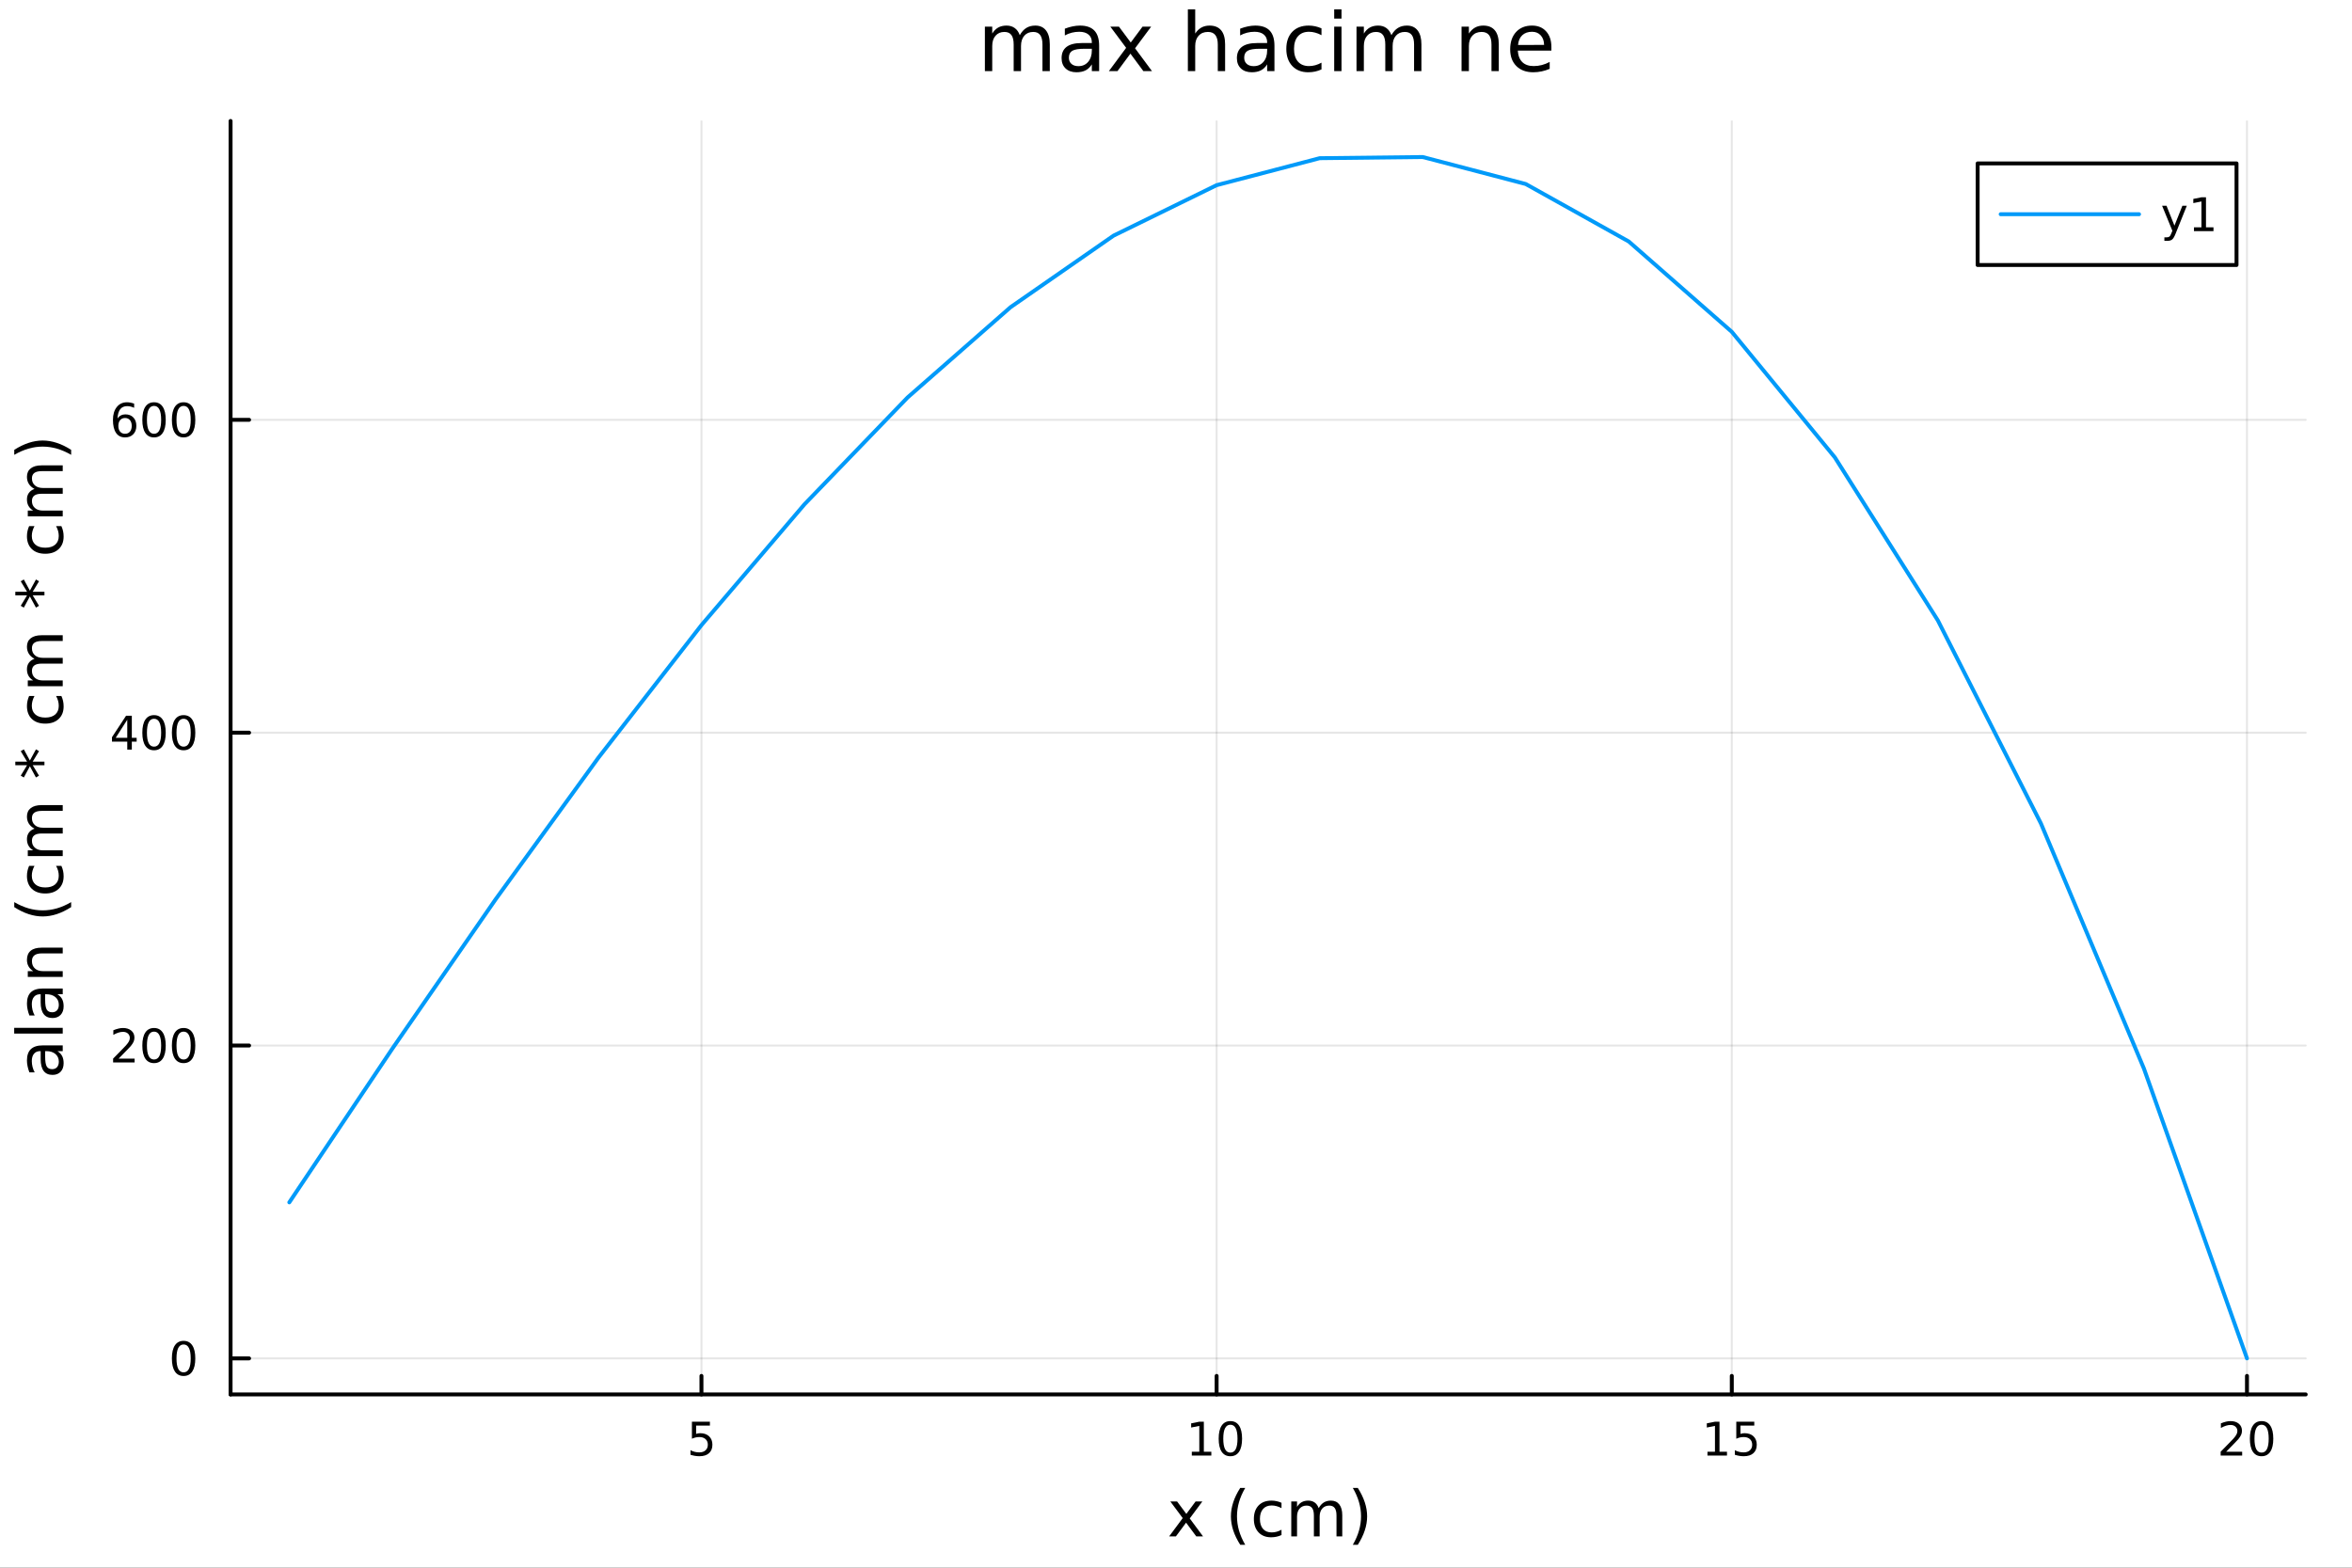 <?xml version="1.0" encoding="utf-8"?>
<svg xmlns="http://www.w3.org/2000/svg" xmlns:xlink="http://www.w3.org/1999/xlink" width="600" height="400" viewBox="0 0 2400 1600">
<rect x="0" y="0" width="2400" height="1600" fill="#333333" stroke="none"/>
<defs>
  <clipPath id="clip850">
    <rect x="0" y="0" width="2400" height="1600"/>
  </clipPath>
</defs>
<path clip-path="url(#clip850)" d="M0 1600 L2400 1600 L2400 0 L0 0  Z" fill="#ffffff" fill-rule="evenodd" fill-opacity="1"/>
<defs>
  <clipPath id="clip851">
    <rect x="480" y="0" width="1681" height="1600"/>
  </clipPath>
</defs>
<path clip-path="url(#clip850)" d="M235.283 1423.18 L2352.76 1423.18 L2352.76 123.472 L235.283 123.472  Z" fill="#ffffff" fill-rule="evenodd" fill-opacity="1"/>
<defs>
  <clipPath id="clip852">
    <rect x="235" y="123" width="2118" height="1301"/>
  </clipPath>
</defs>
<polyline clip-path="url(#clip852)" style="stroke:#000000; stroke-linecap:round; stroke-linejoin:round; stroke-width:2; stroke-opacity:0.1; fill:none" points="715.762,1423.18 715.762,123.472 "/>
<polyline clip-path="url(#clip852)" style="stroke:#000000; stroke-linecap:round; stroke-linejoin:round; stroke-width:2; stroke-opacity:0.1; fill:none" points="1241.45,1423.18 1241.45,123.472 "/>
<polyline clip-path="url(#clip852)" style="stroke:#000000; stroke-linecap:round; stroke-linejoin:round; stroke-width:2; stroke-opacity:0.1; fill:none" points="1767.14,1423.18 1767.14,123.472 "/>
<polyline clip-path="url(#clip852)" style="stroke:#000000; stroke-linecap:round; stroke-linejoin:round; stroke-width:2; stroke-opacity:0.1; fill:none" points="2292.83,1423.18 2292.83,123.472 "/>
<polyline clip-path="url(#clip850)" style="stroke:#000000; stroke-linecap:round; stroke-linejoin:round; stroke-width:4; stroke-opacity:1; fill:none" points="235.283,1423.18 2352.76,1423.18 "/>
<polyline clip-path="url(#clip850)" style="stroke:#000000; stroke-linecap:round; stroke-linejoin:round; stroke-width:4; stroke-opacity:1; fill:none" points="715.762,1423.18 715.762,1404.28 "/>
<polyline clip-path="url(#clip850)" style="stroke:#000000; stroke-linecap:round; stroke-linejoin:round; stroke-width:4; stroke-opacity:1; fill:none" points="1241.45,1423.18 1241.45,1404.28 "/>
<polyline clip-path="url(#clip850)" style="stroke:#000000; stroke-linecap:round; stroke-linejoin:round; stroke-width:4; stroke-opacity:1; fill:none" points="1767.14,1423.18 1767.14,1404.28 "/>
<polyline clip-path="url(#clip850)" style="stroke:#000000; stroke-linecap:round; stroke-linejoin:round; stroke-width:4; stroke-opacity:1; fill:none" points="2292.83,1423.18 2292.83,1404.28 "/>
<path clip-path="url(#clip850)" d="M706.04 1451.02 L724.396 1451.02 L724.396 1454.96 L710.322 1454.96 L710.322 1463.43 Q711.341 1463.08 712.359 1462.92 Q713.378 1462.73 714.396 1462.73 Q720.183 1462.73 723.563 1465.9 Q726.943 1469.08 726.943 1474.49 Q726.943 1480.07 723.47 1483.17 Q719.998 1486.25 713.679 1486.25 Q711.503 1486.25 709.234 1485.88 Q706.989 1485.51 704.582 1484.77 L704.582 1480.07 Q706.665 1481.2 708.887 1481.76 Q711.109 1482.32 713.586 1482.32 Q717.591 1482.32 719.929 1480.21 Q722.267 1478.1 722.267 1474.49 Q722.267 1470.88 719.929 1468.77 Q717.591 1466.67 713.586 1466.67 Q711.711 1466.67 709.836 1467.08 Q707.984 1467.5 706.04 1468.38 L706.04 1451.02 Z" fill="#000000" fill-rule="nonzero" fill-opacity="1" /><path clip-path="url(#clip850)" d="M1216.14 1481.64 L1223.78 1481.64 L1223.78 1455.28 L1215.47 1456.95 L1215.47 1452.69 L1223.73 1451.02 L1228.41 1451.02 L1228.41 1481.64 L1236.05 1481.64 L1236.05 1485.58 L1216.14 1485.58 L1216.14 1481.64 Z" fill="#000000" fill-rule="nonzero" fill-opacity="1" /><path clip-path="url(#clip850)" d="M1255.49 1454.1 Q1251.88 1454.1 1250.05 1457.66 Q1248.24 1461.2 1248.24 1468.33 Q1248.24 1475.44 1250.05 1479.01 Q1251.88 1482.55 1255.49 1482.55 Q1259.12 1482.55 1260.93 1479.01 Q1262.76 1475.44 1262.76 1468.33 Q1262.76 1461.2 1260.93 1457.66 Q1259.12 1454.1 1255.49 1454.1 M1255.49 1450.39 Q1261.3 1450.39 1264.36 1455 Q1267.43 1459.58 1267.43 1468.33 Q1267.43 1477.06 1264.36 1481.67 Q1261.3 1486.25 1255.49 1486.25 Q1249.68 1486.25 1246.6 1481.67 Q1243.55 1477.06 1243.55 1468.33 Q1243.55 1459.58 1246.6 1455 Q1249.68 1450.39 1255.49 1450.39 Z" fill="#000000" fill-rule="nonzero" fill-opacity="1" /><path clip-path="url(#clip850)" d="M1742.32 1481.64 L1749.96 1481.64 L1749.96 1455.28 L1741.65 1456.95 L1741.65 1452.69 L1749.92 1451.02 L1754.59 1451.02 L1754.59 1481.64 L1762.23 1481.64 L1762.23 1485.58 L1742.32 1485.58 L1742.32 1481.64 Z" fill="#000000" fill-rule="nonzero" fill-opacity="1" /><path clip-path="url(#clip850)" d="M1771.72 1451.02 L1790.08 1451.02 L1790.08 1454.96 L1776 1454.96 L1776 1463.43 Q1777.02 1463.08 1778.04 1462.92 Q1779.06 1462.73 1780.08 1462.73 Q1785.87 1462.73 1789.25 1465.9 Q1792.62 1469.08 1792.62 1474.49 Q1792.62 1480.07 1789.15 1483.17 Q1785.68 1486.25 1779.36 1486.25 Q1777.19 1486.25 1774.92 1485.88 Q1772.67 1485.51 1770.26 1484.77 L1770.26 1480.07 Q1772.35 1481.2 1774.57 1481.76 Q1776.79 1482.32 1779.27 1482.32 Q1783.27 1482.32 1785.61 1480.21 Q1787.95 1478.1 1787.95 1474.49 Q1787.95 1470.88 1785.61 1468.77 Q1783.27 1466.67 1779.27 1466.67 Q1777.39 1466.67 1775.52 1467.08 Q1773.67 1467.5 1771.72 1468.38 L1771.72 1451.02 Z" fill="#000000" fill-rule="nonzero" fill-opacity="1" /><path clip-path="url(#clip850)" d="M2271.6 1481.64 L2287.92 1481.64 L2287.92 1485.58 L2265.98 1485.58 L2265.98 1481.64 Q2268.64 1478.89 2273.22 1474.26 Q2277.83 1469.61 2279.01 1468.27 Q2281.25 1465.74 2282.13 1464.01 Q2283.04 1462.25 2283.04 1460.56 Q2283.04 1457.8 2281.09 1456.07 Q2279.17 1454.33 2276.07 1454.33 Q2273.87 1454.33 2271.42 1455.09 Q2268.98 1455.86 2266.21 1457.41 L2266.21 1452.69 Q2269.03 1451.55 2271.48 1450.97 Q2273.94 1450.39 2275.98 1450.39 Q2281.35 1450.39 2284.54 1453.08 Q2287.73 1455.77 2287.73 1460.26 Q2287.73 1462.39 2286.92 1464.31 Q2286.14 1466.2 2284.03 1468.8 Q2283.45 1469.47 2280.35 1472.69 Q2277.25 1475.88 2271.6 1481.64 Z" fill="#000000" fill-rule="nonzero" fill-opacity="1" /><path clip-path="url(#clip850)" d="M2307.73 1454.1 Q2304.12 1454.1 2302.29 1457.66 Q2300.49 1461.2 2300.49 1468.33 Q2300.49 1475.44 2302.29 1479.01 Q2304.12 1482.55 2307.73 1482.55 Q2311.37 1482.55 2313.17 1479.01 Q2315 1475.44 2315 1468.33 Q2315 1461.2 2313.17 1457.66 Q2311.37 1454.1 2307.73 1454.1 M2307.73 1450.39 Q2313.54 1450.39 2316.6 1455 Q2319.68 1459.58 2319.68 1468.33 Q2319.68 1477.06 2316.6 1481.67 Q2313.54 1486.25 2307.73 1486.25 Q2301.92 1486.25 2298.85 1481.67 Q2295.79 1477.06 2295.79 1468.33 Q2295.79 1459.58 2298.85 1455 Q2301.92 1450.39 2307.73 1450.39 Z" fill="#000000" fill-rule="nonzero" fill-opacity="1" /><path clip-path="url(#clip850)" d="M1226.91 1532.4 L1214.02 1549.74 L1227.58 1568.04 L1220.67 1568.04 L1210.29 1554.04 L1199.92 1568.04 L1193.01 1568.04 L1206.86 1549.39 L1194.19 1532.4 L1201.1 1532.4 L1210.55 1545.1 L1220 1532.4 L1226.91 1532.4 Z" fill="#000000" fill-rule="nonzero" fill-opacity="1" /><path clip-path="url(#clip850)" d="M1270.64 1518.58 Q1266.38 1525.9 1264.31 1533.06 Q1262.24 1540.23 1262.24 1547.58 Q1262.24 1554.93 1264.31 1562.16 Q1266.41 1569.35 1270.64 1576.64 L1265.55 1576.64 Q1260.77 1569.16 1258.39 1561.93 Q1256.03 1554.71 1256.03 1547.58 Q1256.03 1540.48 1258.39 1533.29 Q1260.74 1526.09 1265.55 1518.58 L1270.64 1518.58 Z" fill="#000000" fill-rule="nonzero" fill-opacity="1" /><path clip-path="url(#clip850)" d="M1307.66 1533.76 L1307.66 1539.24 Q1305.18 1537.87 1302.66 1537.2 Q1300.18 1536.5 1297.63 1536.5 Q1291.93 1536.5 1288.78 1540.13 Q1285.63 1543.73 1285.63 1550.25 Q1285.63 1556.78 1288.78 1560.4 Q1291.93 1564 1297.63 1564 Q1300.18 1564 1302.66 1563.33 Q1305.18 1562.63 1307.66 1561.26 L1307.66 1566.68 Q1305.21 1567.82 1302.57 1568.39 Q1299.96 1568.97 1297 1568.97 Q1288.94 1568.97 1284.2 1563.91 Q1279.46 1558.85 1279.46 1550.25 Q1279.46 1541.53 1284.23 1536.53 Q1289.04 1531.54 1297.38 1531.54 Q1300.08 1531.54 1302.66 1532.11 Q1305.24 1532.65 1307.66 1533.76 Z" fill="#000000" fill-rule="nonzero" fill-opacity="1" /><path clip-path="url(#clip850)" d="M1345.6 1539.24 Q1347.79 1535.29 1350.85 1533.41 Q1353.9 1531.54 1358.04 1531.54 Q1363.61 1531.54 1366.64 1535.45 Q1369.66 1539.33 1369.66 1546.53 L1369.66 1568.04 L1363.77 1568.04 L1363.77 1546.72 Q1363.77 1541.59 1361.96 1539.11 Q1360.14 1536.63 1356.42 1536.63 Q1351.87 1536.63 1349.23 1539.65 Q1346.58 1542.68 1346.58 1547.9 L1346.58 1568.04 L1340.7 1568.04 L1340.7 1546.72 Q1340.7 1541.56 1338.88 1539.11 Q1337.07 1536.63 1333.28 1536.63 Q1328.79 1536.63 1326.15 1539.68 Q1323.51 1542.71 1323.51 1547.9 L1323.51 1568.04 L1317.62 1568.04 L1317.62 1532.4 L1323.51 1532.4 L1323.51 1537.93 Q1325.51 1534.66 1328.31 1533.1 Q1331.12 1531.54 1334.97 1531.54 Q1338.85 1531.54 1341.56 1533.51 Q1344.29 1535.48 1345.6 1539.24 Z" fill="#000000" fill-rule="nonzero" fill-opacity="1" /><path clip-path="url(#clip850)" d="M1380.42 1518.58 L1385.51 1518.58 Q1390.28 1526.09 1392.64 1533.29 Q1395.03 1540.48 1395.03 1547.58 Q1395.03 1554.71 1392.64 1561.93 Q1390.28 1569.16 1385.51 1576.64 L1380.42 1576.64 Q1384.65 1569.35 1386.72 1562.16 Q1388.82 1554.93 1388.82 1547.58 Q1388.82 1540.23 1386.72 1533.06 Q1384.65 1525.9 1380.42 1518.58 Z" fill="#000000" fill-rule="nonzero" fill-opacity="1" /><polyline clip-path="url(#clip852)" style="stroke:#000000; stroke-linecap:round; stroke-linejoin:round; stroke-width:2; stroke-opacity:0.1; fill:none" points="235.283,1386.4 2352.76,1386.4 "/>
<polyline clip-path="url(#clip852)" style="stroke:#000000; stroke-linecap:round; stroke-linejoin:round; stroke-width:2; stroke-opacity:0.1; fill:none" points="235.283,1067.09 2352.76,1067.09 "/>
<polyline clip-path="url(#clip852)" style="stroke:#000000; stroke-linecap:round; stroke-linejoin:round; stroke-width:2; stroke-opacity:0.1; fill:none" points="235.283,747.781 2352.76,747.781 "/>
<polyline clip-path="url(#clip852)" style="stroke:#000000; stroke-linecap:round; stroke-linejoin:round; stroke-width:2; stroke-opacity:0.1; fill:none" points="235.283,428.474 2352.76,428.474 "/>
<polyline clip-path="url(#clip850)" style="stroke:#000000; stroke-linecap:round; stroke-linejoin:round; stroke-width:4; stroke-opacity:1; fill:none" points="235.283,1423.18 235.283,123.472 "/>
<polyline clip-path="url(#clip850)" style="stroke:#000000; stroke-linecap:round; stroke-linejoin:round; stroke-width:4; stroke-opacity:1; fill:none" points="235.283,1386.4 254.18,1386.4 "/>
<polyline clip-path="url(#clip850)" style="stroke:#000000; stroke-linecap:round; stroke-linejoin:round; stroke-width:4; stroke-opacity:1; fill:none" points="235.283,1067.09 254.18,1067.09 "/>
<polyline clip-path="url(#clip850)" style="stroke:#000000; stroke-linecap:round; stroke-linejoin:round; stroke-width:4; stroke-opacity:1; fill:none" points="235.283,747.781 254.18,747.781 "/>
<polyline clip-path="url(#clip850)" style="stroke:#000000; stroke-linecap:round; stroke-linejoin:round; stroke-width:4; stroke-opacity:1; fill:none" points="235.283,428.474 254.18,428.474 "/>
<path clip-path="url(#clip850)" d="M187.338 1372.19 Q183.727 1372.19 181.899 1375.76 Q180.093 1379.3 180.093 1386.43 Q180.093 1393.54 181.899 1397.1 Q183.727 1400.64 187.338 1400.64 Q190.973 1400.64 192.778 1397.1 Q194.607 1393.54 194.607 1386.43 Q194.607 1379.3 192.778 1375.76 Q190.973 1372.19 187.338 1372.19 M187.338 1368.49 Q193.149 1368.49 196.204 1373.1 Q199.283 1377.68 199.283 1386.43 Q199.283 1395.16 196.204 1399.76 Q193.149 1404.35 187.338 1404.35 Q181.528 1404.35 178.45 1399.76 Q175.394 1395.16 175.394 1386.43 Q175.394 1377.68 178.45 1373.1 Q181.528 1368.49 187.338 1368.49 Z" fill="#000000" fill-rule="nonzero" fill-opacity="1" /><path clip-path="url(#clip850)" d="M121.043 1080.43 L137.362 1080.43 L137.362 1084.37 L115.418 1084.37 L115.418 1080.43 Q118.08 1077.68 122.663 1073.05 Q127.269 1068.4 128.45 1067.05 Q130.695 1064.53 131.575 1062.79 Q132.478 1061.04 132.478 1059.35 Q132.478 1056.59 130.533 1054.85 Q128.612 1053.12 125.51 1053.12 Q123.311 1053.12 120.857 1053.88 Q118.427 1054.65 115.649 1056.2 L115.649 1051.48 Q118.473 1050.34 120.927 1049.76 Q123.38 1049.18 125.418 1049.18 Q130.788 1049.18 133.982 1051.87 Q137.177 1054.55 137.177 1059.04 Q137.177 1061.17 136.367 1063.1 Q135.579 1064.99 133.473 1067.59 Q132.894 1068.26 129.792 1071.48 Q126.691 1074.67 121.043 1080.43 Z" fill="#000000" fill-rule="nonzero" fill-opacity="1" /><path clip-path="url(#clip850)" d="M157.177 1052.89 Q153.566 1052.89 151.737 1056.45 Q149.931 1059.99 149.931 1067.12 Q149.931 1074.23 151.737 1077.79 Q153.566 1081.34 157.177 1081.34 Q160.811 1081.34 162.616 1077.79 Q164.445 1074.23 164.445 1067.12 Q164.445 1059.99 162.616 1056.45 Q160.811 1052.89 157.177 1052.89 M157.177 1049.18 Q162.987 1049.18 166.042 1053.79 Q169.121 1058.37 169.121 1067.12 Q169.121 1075.85 166.042 1080.46 Q162.987 1085.04 157.177 1085.04 Q151.366 1085.04 148.288 1080.46 Q145.232 1075.85 145.232 1067.12 Q145.232 1058.37 148.288 1053.79 Q151.366 1049.18 157.177 1049.18 Z" fill="#000000" fill-rule="nonzero" fill-opacity="1" /><path clip-path="url(#clip850)" d="M187.338 1052.89 Q183.727 1052.89 181.899 1056.45 Q180.093 1059.99 180.093 1067.12 Q180.093 1074.23 181.899 1077.79 Q183.727 1081.34 187.338 1081.34 Q190.973 1081.34 192.778 1077.79 Q194.607 1074.23 194.607 1067.12 Q194.607 1059.99 192.778 1056.45 Q190.973 1052.89 187.338 1052.89 M187.338 1049.18 Q193.149 1049.18 196.204 1053.79 Q199.283 1058.37 199.283 1067.12 Q199.283 1075.85 196.204 1080.46 Q193.149 1085.04 187.338 1085.04 Q181.528 1085.04 178.45 1080.46 Q175.394 1075.85 175.394 1067.12 Q175.394 1058.37 178.45 1053.79 Q181.528 1049.18 187.338 1049.18 Z" fill="#000000" fill-rule="nonzero" fill-opacity="1" /><path clip-path="url(#clip850)" d="M129.862 734.575 L118.056 753.024 L129.862 753.024 L129.862 734.575 M128.635 730.501 L134.515 730.501 L134.515 753.024 L139.445 753.024 L139.445 756.913 L134.515 756.913 L134.515 765.061 L129.862 765.061 L129.862 756.913 L114.26 756.913 L114.26 752.399 L128.635 730.501 Z" fill="#000000" fill-rule="nonzero" fill-opacity="1" /><path clip-path="url(#clip850)" d="M157.177 733.58 Q153.566 733.58 151.737 737.145 Q149.931 740.687 149.931 747.816 Q149.931 754.923 151.737 758.487 Q153.566 762.029 157.177 762.029 Q160.811 762.029 162.616 758.487 Q164.445 754.923 164.445 747.816 Q164.445 740.687 162.616 737.145 Q160.811 733.58 157.177 733.58 M157.177 729.876 Q162.987 729.876 166.042 734.483 Q169.121 739.066 169.121 747.816 Q169.121 756.543 166.042 761.149 Q162.987 765.733 157.177 765.733 Q151.366 765.733 148.288 761.149 Q145.232 756.543 145.232 747.816 Q145.232 739.066 148.288 734.483 Q151.366 729.876 157.177 729.876 Z" fill="#000000" fill-rule="nonzero" fill-opacity="1" /><path clip-path="url(#clip850)" d="M187.338 733.58 Q183.727 733.58 181.899 737.145 Q180.093 740.687 180.093 747.816 Q180.093 754.923 181.899 758.487 Q183.727 762.029 187.338 762.029 Q190.973 762.029 192.778 758.487 Q194.607 754.923 194.607 747.816 Q194.607 740.687 192.778 737.145 Q190.973 733.58 187.338 733.58 M187.338 729.876 Q193.149 729.876 196.204 734.483 Q199.283 739.066 199.283 747.816 Q199.283 756.543 196.204 761.149 Q193.149 765.733 187.338 765.733 Q181.528 765.733 178.45 761.149 Q175.394 756.543 175.394 747.816 Q175.394 739.066 178.45 734.483 Q181.528 729.876 187.338 729.876 Z" fill="#000000" fill-rule="nonzero" fill-opacity="1" /><path clip-path="url(#clip850)" d="M127.593 426.611 Q124.445 426.611 122.593 428.764 Q120.765 430.916 120.765 434.666 Q120.765 438.393 122.593 440.569 Q124.445 442.722 127.593 442.722 Q130.742 442.722 132.57 440.569 Q134.422 438.393 134.422 434.666 Q134.422 430.916 132.57 428.764 Q130.742 426.611 127.593 426.611 M136.876 411.958 L136.876 416.217 Q135.117 415.384 133.311 414.944 Q131.529 414.504 129.769 414.504 Q125.14 414.504 122.686 417.629 Q120.255 420.754 119.908 427.074 Q121.274 425.06 123.334 423.995 Q125.394 422.907 127.871 422.907 Q133.08 422.907 136.089 426.078 Q139.121 429.227 139.121 434.666 Q139.121 439.99 135.973 443.208 Q132.825 446.426 127.593 446.426 Q121.598 446.426 118.427 441.842 Q115.256 437.236 115.256 428.509 Q115.256 420.315 119.144 415.454 Q123.033 410.569 129.584 410.569 Q131.343 410.569 133.126 410.917 Q134.931 411.264 136.876 411.958 Z" fill="#000000" fill-rule="nonzero" fill-opacity="1" /><path clip-path="url(#clip850)" d="M157.177 414.273 Q153.566 414.273 151.737 417.838 Q149.931 421.379 149.931 428.509 Q149.931 435.615 151.737 439.18 Q153.566 442.722 157.177 442.722 Q160.811 442.722 162.616 439.18 Q164.445 435.615 164.445 428.509 Q164.445 421.379 162.616 417.838 Q160.811 414.273 157.177 414.273 M157.177 410.569 Q162.987 410.569 166.042 415.176 Q169.121 419.759 169.121 428.509 Q169.121 437.236 166.042 441.842 Q162.987 446.426 157.177 446.426 Q151.366 446.426 148.288 441.842 Q145.232 437.236 145.232 428.509 Q145.232 419.759 148.288 415.176 Q151.366 410.569 157.177 410.569 Z" fill="#000000" fill-rule="nonzero" fill-opacity="1" /><path clip-path="url(#clip850)" d="M187.338 414.273 Q183.727 414.273 181.899 417.838 Q180.093 421.379 180.093 428.509 Q180.093 435.615 181.899 439.18 Q183.727 442.722 187.338 442.722 Q190.973 442.722 192.778 439.18 Q194.607 435.615 194.607 428.509 Q194.607 421.379 192.778 417.838 Q190.973 414.273 187.338 414.273 M187.338 410.569 Q193.149 410.569 196.204 415.176 Q199.283 419.759 199.283 428.509 Q199.283 437.236 196.204 441.842 Q193.149 446.426 187.338 446.426 Q181.528 446.426 178.45 441.842 Q175.394 437.236 175.394 428.509 Q175.394 419.759 178.45 415.176 Q181.528 410.569 187.338 410.569 Z" fill="#000000" fill-rule="nonzero" fill-opacity="1" /><path clip-path="url(#clip850)" d="M46.085 1078.63 Q46.085 1085.72 47.708 1088.46 Q49.331 1091.2 53.246 1091.2 Q56.365 1091.2 58.211 1089.16 Q60.026 1087.09 60.026 1083.56 Q60.026 1078.69 56.588 1075.76 Q53.119 1072.8 47.39 1072.8 L46.085 1072.8 L46.085 1078.63 M43.666 1066.94 L64.004 1066.94 L64.004 1072.8 L58.593 1072.8 Q61.84 1074.81 63.399 1077.8 Q64.927 1080.79 64.927 1085.12 Q64.927 1090.59 61.872 1093.84 Q58.784 1097.05 53.628 1097.05 Q47.612 1097.05 44.557 1093.04 Q41.501 1089 41.501 1081.01 L41.501 1072.8 L40.928 1072.8 Q36.886 1072.8 34.69 1075.47 Q32.462 1078.12 32.462 1082.92 Q32.462 1085.98 33.194 1088.87 Q33.926 1091.77 35.39 1094.44 L29.98 1094.44 Q28.738 1091.23 28.133 1088.21 Q27.497 1085.18 27.497 1082.32 Q27.497 1074.58 31.507 1070.76 Q35.518 1066.94 43.666 1066.94 Z" fill="#000000" fill-rule="nonzero" fill-opacity="1" /><path clip-path="url(#clip850)" d="M14.479 1054.88 L14.479 1049.02 L64.004 1049.02 L64.004 1054.88 L14.479 1054.88 Z" fill="#000000" fill-rule="nonzero" fill-opacity="1" /><path clip-path="url(#clip850)" d="M46.085 1020.57 Q46.085 1027.67 47.708 1030.41 Q49.331 1033.14 53.246 1033.14 Q56.365 1033.14 58.211 1031.11 Q60.026 1029.04 60.026 1025.5 Q60.026 1020.63 56.588 1017.71 Q53.119 1014.75 47.39 1014.75 L46.085 1014.75 L46.085 1020.57 M43.666 1008.89 L64.004 1008.89 L64.004 1014.75 L58.593 1014.75 Q61.84 1016.75 63.399 1019.74 Q64.927 1022.73 64.927 1027.06 Q64.927 1032.54 61.872 1035.78 Q58.784 1039 53.628 1039 Q47.612 1039 44.557 1034.99 Q41.501 1030.95 41.501 1022.96 L41.501 1014.75 L40.928 1014.75 Q36.886 1014.75 34.69 1017.42 Q32.462 1020.06 32.462 1024.87 Q32.462 1027.92 33.194 1030.82 Q33.926 1033.72 35.39 1036.39 L29.98 1036.39 Q28.738 1033.17 28.133 1030.15 Q27.497 1027.13 27.497 1024.26 Q27.497 1016.53 31.507 1012.71 Q35.518 1008.89 43.666 1008.89 Z" fill="#000000" fill-rule="nonzero" fill-opacity="1" /><path clip-path="url(#clip850)" d="M42.488 967.194 L64.004 967.194 L64.004 973.05 L42.679 973.05 Q37.618 973.05 35.104 975.023 Q32.589 976.997 32.589 980.944 Q32.589 985.686 35.613 988.423 Q38.637 991.16 43.857 991.16 L64.004 991.16 L64.004 997.049 L28.356 997.049 L28.356 991.16 L33.894 991.16 Q30.68 989.06 29.088 986.227 Q27.497 983.362 27.497 979.639 Q27.497 973.496 31.316 970.345 Q35.104 967.194 42.488 967.194 Z" fill="#000000" fill-rule="nonzero" fill-opacity="1" /><path clip-path="url(#clip850)" d="M14.543 920.724 Q21.863 924.989 29.025 927.058 Q36.186 929.127 43.538 929.127 Q50.891 929.127 58.116 927.058 Q65.309 924.957 72.598 920.724 L72.598 925.816 Q65.118 930.591 57.893 932.978 Q50.668 935.333 43.538 935.333 Q36.441 935.333 29.247 932.978 Q22.054 930.623 14.543 925.816 L14.543 920.724 Z" fill="#000000" fill-rule="nonzero" fill-opacity="1" /><path clip-path="url(#clip850)" d="M29.725 883.707 L35.199 883.707 Q33.831 886.19 33.162 888.704 Q32.462 891.187 32.462 893.733 Q32.462 899.431 36.09 902.582 Q39.687 905.733 46.212 905.733 Q52.737 905.733 56.365 902.582 Q59.962 899.431 59.962 893.733 Q59.962 891.187 59.294 888.704 Q58.593 886.19 57.225 883.707 L62.636 883.707 Q63.781 886.158 64.354 888.8 Q64.927 891.41 64.927 894.37 Q64.927 902.423 59.866 907.165 Q54.806 911.907 46.212 911.907 Q37.491 911.907 32.494 907.133 Q27.497 902.327 27.497 893.988 Q27.497 891.283 28.07 888.704 Q28.611 886.126 29.725 883.707 Z" fill="#000000" fill-rule="nonzero" fill-opacity="1" /><path clip-path="url(#clip850)" d="M35.199 845.768 Q31.253 843.572 29.375 840.516 Q27.497 837.46 27.497 833.323 Q27.497 827.753 31.412 824.729 Q35.295 821.705 42.488 821.705 L64.004 821.705 L64.004 827.594 L42.679 827.594 Q37.555 827.594 35.072 829.408 Q32.589 831.222 32.589 834.946 Q32.589 839.498 35.613 842.139 Q38.637 844.781 43.857 844.781 L64.004 844.781 L64.004 850.669 L42.679 850.669 Q37.523 850.669 35.072 852.484 Q32.589 854.298 32.589 858.085 Q32.589 862.573 35.645 865.215 Q38.669 867.857 43.857 867.857 L64.004 867.857 L64.004 873.745 L28.356 873.745 L28.356 867.857 L33.894 867.857 Q30.616 865.852 29.056 863.051 Q27.497 860.25 27.497 856.398 Q27.497 852.515 29.47 849.81 Q31.444 847.073 35.199 845.768 Z" fill="#000000" fill-rule="nonzero" fill-opacity="1" /><path clip-path="url(#clip850)" d="M24.314 764.796 L30.489 776.222 L36.695 764.796 L39.815 766.642 L33.353 777.336 L45.353 777.336 L45.353 780.965 L33.353 780.965 L39.815 791.659 L36.695 793.505 L30.489 782.079 L24.314 793.505 L21.163 791.659 L27.624 780.965 L15.625 780.965 L15.625 777.336 L27.624 777.336 L21.163 766.642 L24.314 764.796 Z" fill="#000000" fill-rule="nonzero" fill-opacity="1" /><path clip-path="url(#clip850)" d="M29.725 710.337 L35.199 710.337 Q33.831 712.82 33.162 715.334 Q32.462 717.817 32.462 720.363 Q32.462 726.061 36.09 729.212 Q39.687 732.363 46.212 732.363 Q52.737 732.363 56.365 729.212 Q59.962 726.061 59.962 720.363 Q59.962 717.817 59.294 715.334 Q58.593 712.82 57.225 710.337 L62.636 710.337 Q63.781 712.788 64.354 715.43 Q64.927 718.04 64.927 721 Q64.927 729.052 59.866 733.795 Q54.806 738.537 46.212 738.537 Q37.491 738.537 32.494 733.763 Q27.497 728.957 27.497 720.618 Q27.497 717.913 28.07 715.334 Q28.611 712.756 29.725 710.337 Z" fill="#000000" fill-rule="nonzero" fill-opacity="1" /><path clip-path="url(#clip850)" d="M35.199 672.398 Q31.253 670.202 29.375 667.146 Q27.497 664.09 27.497 659.953 Q27.497 654.383 31.412 651.359 Q35.295 648.335 42.488 648.335 L64.004 648.335 L64.004 654.224 L42.679 654.224 Q37.555 654.224 35.072 656.038 Q32.589 657.852 32.589 661.576 Q32.589 666.127 35.613 668.769 Q38.637 671.411 43.857 671.411 L64.004 671.411 L64.004 677.299 L42.679 677.299 Q37.523 677.299 35.072 679.114 Q32.589 680.928 32.589 684.715 Q32.589 689.203 35.645 691.845 Q38.669 694.487 43.857 694.487 L64.004 694.487 L64.004 700.375 L28.356 700.375 L28.356 694.487 L33.894 694.487 Q30.616 692.482 29.056 689.681 Q27.497 686.88 27.497 683.028 Q27.497 679.145 29.47 676.44 Q31.444 673.703 35.199 672.398 Z" fill="#000000" fill-rule="nonzero" fill-opacity="1" /><path clip-path="url(#clip850)" d="M24.314 591.426 L30.489 602.852 L36.695 591.426 L39.815 593.272 L33.353 603.966 L45.353 603.966 L45.353 607.595 L33.353 607.595 L39.815 618.289 L36.695 620.135 L30.489 608.709 L24.314 620.135 L21.163 618.289 L27.624 607.595 L15.625 607.595 L15.625 603.966 L27.624 603.966 L21.163 593.272 L24.314 591.426 Z" fill="#000000" fill-rule="nonzero" fill-opacity="1" /><path clip-path="url(#clip850)" d="M29.725 536.967 L35.199 536.967 Q33.831 539.45 33.162 541.964 Q32.462 544.447 32.462 546.993 Q32.462 552.691 36.09 555.842 Q39.687 558.993 46.212 558.993 Q52.737 558.993 56.365 555.842 Q59.962 552.691 59.962 546.993 Q59.962 544.447 59.294 541.964 Q58.593 539.45 57.225 536.967 L62.636 536.967 Q63.781 539.418 64.354 542.06 Q64.927 544.67 64.927 547.63 Q64.927 555.682 59.866 560.425 Q54.806 565.167 46.212 565.167 Q37.491 565.167 32.494 560.393 Q27.497 555.587 27.497 547.248 Q27.497 544.542 28.07 541.964 Q28.611 539.386 29.725 536.967 Z" fill="#000000" fill-rule="nonzero" fill-opacity="1" /><path clip-path="url(#clip850)" d="M35.199 499.028 Q31.253 496.832 29.375 493.776 Q27.497 490.72 27.497 486.583 Q27.497 481.013 31.412 477.989 Q35.295 474.965 42.488 474.965 L64.004 474.965 L64.004 480.854 L42.679 480.854 Q37.555 480.854 35.072 482.668 Q32.589 484.482 32.589 488.206 Q32.589 492.757 35.613 495.399 Q38.637 498.041 43.857 498.041 L64.004 498.041 L64.004 503.929 L42.679 503.929 Q37.523 503.929 35.072 505.744 Q32.589 507.558 32.589 511.345 Q32.589 515.833 35.645 518.475 Q38.669 521.117 43.857 521.117 L64.004 521.117 L64.004 527.005 L28.356 527.005 L28.356 521.117 L33.894 521.117 Q30.616 519.111 29.056 516.311 Q27.497 513.51 27.497 509.658 Q27.497 505.775 29.47 503.07 Q31.444 500.333 35.199 499.028 Z" fill="#000000" fill-rule="nonzero" fill-opacity="1" /><path clip-path="url(#clip850)" d="M14.543 464.207 L14.543 459.115 Q22.054 454.34 29.247 451.985 Q36.441 449.598 43.538 449.598 Q50.668 449.598 57.893 451.985 Q65.118 454.34 72.598 459.115 L72.598 464.207 Q65.309 459.974 58.116 457.905 Q50.891 455.805 43.538 455.805 Q36.186 455.805 29.025 457.905 Q21.863 459.974 14.543 464.207 Z" fill="#000000" fill-rule="nonzero" fill-opacity="1" /><path clip-path="url(#clip850)" d="M1040.59 35.915 Q1043.39 30.892 1047.28 28.502 Q1051.17 26.112 1056.43 26.112 Q1063.52 26.112 1067.37 31.095 Q1071.22 36.037 1071.22 45.192 L1071.22 72.576 L1063.73 72.576 L1063.73 45.435 Q1063.73 38.913 1061.42 35.753 Q1059.11 32.594 1054.37 32.594 Q1048.58 32.594 1045.21 36.442 Q1041.85 40.29 1041.85 46.934 L1041.85 72.576 L1034.36 72.576 L1034.36 45.435 Q1034.36 38.873 1032.05 35.753 Q1029.74 32.594 1024.92 32.594 Q1019.21 32.594 1015.84 36.482 Q1012.48 40.331 1012.48 46.934 L1012.48 72.576 L1004.99 72.576 L1004.99 27.206 L1012.48 27.206 L1012.48 34.254 Q1015.03 30.082 1018.6 28.097 Q1022.16 26.112 1027.06 26.112 Q1032.01 26.112 1035.45 28.624 Q1038.93 31.135 1040.59 35.915 Z" fill="#000000" fill-rule="nonzero" fill-opacity="1" /><path clip-path="url(#clip850)" d="M1106.71 49.769 Q1097.67 49.769 1094.19 51.835 Q1090.7 53.901 1090.7 58.884 Q1090.7 62.854 1093.3 65.203 Q1095.93 67.512 1100.43 67.512 Q1106.62 67.512 1110.35 63.137 Q1114.12 58.722 1114.12 51.43 L1114.12 49.769 L1106.71 49.769 M1121.57 46.691 L1121.57 72.576 L1114.12 72.576 L1114.12 65.689 Q1111.57 69.821 1107.76 71.806 Q1103.95 73.751 1098.44 73.751 Q1091.47 73.751 1087.34 69.862 Q1083.25 65.933 1083.25 59.37 Q1083.25 51.714 1088.35 47.825 Q1093.5 43.936 1103.67 43.936 L1114.12 43.936 L1114.12 43.207 Q1114.12 38.062 1110.72 35.267 Q1107.35 32.431 1101.24 32.431 Q1097.35 32.431 1093.66 33.363 Q1089.98 34.295 1086.57 36.158 L1086.57 29.272 Q1090.66 27.692 1094.51 26.922 Q1098.36 26.112 1102.01 26.112 Q1111.85 26.112 1116.71 31.216 Q1121.57 36.32 1121.57 46.691 Z" fill="#000000" fill-rule="nonzero" fill-opacity="1" /><path clip-path="url(#clip850)" d="M1174.64 27.206 L1158.23 49.283 L1175.49 72.576 L1166.7 72.576 L1153.49 54.752 L1140.29 72.576 L1131.5 72.576 L1149.12 48.838 L1133 27.206 L1141.79 27.206 L1153.82 43.369 L1165.85 27.206 L1174.64 27.206 Z" fill="#000000" fill-rule="nonzero" fill-opacity="1" /><path clip-path="url(#clip850)" d="M1250.11 45.192 L1250.11 72.576 L1242.65 72.576 L1242.65 45.435 Q1242.65 38.994 1240.14 35.794 Q1237.63 32.594 1232.61 32.594 Q1226.57 32.594 1223.09 36.442 Q1219.6 40.29 1219.6 46.934 L1219.6 72.576 L1212.11 72.576 L1212.11 9.544 L1219.6 9.544 L1219.6 34.254 Q1222.28 30.163 1225.88 28.138 Q1229.53 26.112 1234.27 26.112 Q1242.09 26.112 1246.1 30.973 Q1250.11 35.794 1250.11 45.192 Z" fill="#000000" fill-rule="nonzero" fill-opacity="1" /><path clip-path="url(#clip850)" d="M1285.59 49.769 Q1276.56 49.769 1273.08 51.835 Q1269.59 53.901 1269.59 58.884 Q1269.59 62.854 1272.19 65.203 Q1274.82 67.512 1279.31 67.512 Q1285.51 67.512 1289.24 63.137 Q1293.01 58.722 1293.01 51.43 L1293.01 49.769 L1285.59 49.769 M1300.46 46.691 L1300.46 72.576 L1293.01 72.576 L1293.01 65.689 Q1290.45 69.821 1286.65 71.806 Q1282.84 73.751 1277.33 73.751 Q1270.36 73.751 1266.23 69.862 Q1262.14 65.933 1262.14 59.37 Q1262.14 51.714 1267.24 47.825 Q1272.39 43.936 1282.56 43.936 L1293.01 43.936 L1293.01 43.207 Q1293.01 38.062 1289.6 35.267 Q1286.24 32.431 1280.12 32.431 Q1276.24 32.431 1272.55 33.363 Q1268.86 34.295 1265.46 36.158 L1265.46 29.272 Q1269.55 27.692 1273.4 26.922 Q1277.25 26.112 1280.89 26.112 Q1290.74 26.112 1295.6 31.216 Q1300.46 36.32 1300.46 46.691 Z" fill="#000000" fill-rule="nonzero" fill-opacity="1" /><path clip-path="url(#clip850)" d="M1348.46 28.948 L1348.46 35.915 Q1345.3 34.173 1342.1 33.323 Q1338.94 32.431 1335.7 32.431 Q1328.45 32.431 1324.44 37.05 Q1320.43 41.627 1320.43 49.931 Q1320.43 58.236 1324.44 62.854 Q1328.45 67.431 1335.7 67.431 Q1338.94 67.431 1342.1 66.581 Q1345.3 65.689 1348.46 63.948 L1348.46 70.834 Q1345.34 72.292 1341.98 73.022 Q1338.66 73.751 1334.89 73.751 Q1324.64 73.751 1318.61 67.31 Q1312.57 60.869 1312.57 49.931 Q1312.57 38.832 1318.65 32.472 Q1324.77 26.112 1335.38 26.112 Q1338.82 26.112 1342.1 26.841 Q1345.38 27.53 1348.46 28.948 Z" fill="#000000" fill-rule="nonzero" fill-opacity="1" /><path clip-path="url(#clip850)" d="M1361.43 27.206 L1368.88 27.206 L1368.88 72.576 L1361.43 72.576 L1361.43 27.206 M1361.43 9.544 L1368.88 9.544 L1368.88 18.983 L1361.43 18.983 L1361.43 9.544 Z" fill="#000000" fill-rule="nonzero" fill-opacity="1" /><path clip-path="url(#clip850)" d="M1419.8 35.915 Q1422.6 30.892 1426.48 28.502 Q1430.37 26.112 1435.64 26.112 Q1442.73 26.112 1446.58 31.095 Q1450.42 36.037 1450.42 45.192 L1450.42 72.576 L1442.93 72.576 L1442.93 45.435 Q1442.93 38.913 1440.62 35.753 Q1438.31 32.594 1433.57 32.594 Q1427.78 32.594 1424.42 36.442 Q1421.06 40.29 1421.06 46.934 L1421.06 72.576 L1413.56 72.576 L1413.56 45.435 Q1413.56 38.873 1411.25 35.753 Q1408.94 32.594 1404.12 32.594 Q1398.41 32.594 1395.05 36.482 Q1391.69 40.331 1391.69 46.934 L1391.69 72.576 L1384.19 72.576 L1384.19 27.206 L1391.69 27.206 L1391.69 34.254 Q1394.24 30.082 1397.8 28.097 Q1401.37 26.112 1406.27 26.112 Q1411.21 26.112 1414.66 28.624 Q1418.14 31.135 1419.8 35.915 Z" fill="#000000" fill-rule="nonzero" fill-opacity="1" /><path clip-path="url(#clip850)" d="M1529.38 45.192 L1529.38 72.576 L1521.92 72.576 L1521.92 45.435 Q1521.92 38.994 1519.41 35.794 Q1516.9 32.594 1511.88 32.594 Q1505.84 32.594 1502.36 36.442 Q1498.87 40.29 1498.87 46.934 L1498.87 72.576 L1491.38 72.576 L1491.38 27.206 L1498.87 27.206 L1498.87 34.254 Q1501.55 30.163 1505.15 28.138 Q1508.8 26.112 1513.54 26.112 Q1521.36 26.112 1525.37 30.973 Q1529.38 35.794 1529.38 45.192 Z" fill="#000000" fill-rule="nonzero" fill-opacity="1" /><path clip-path="url(#clip850)" d="M1583.05 48.028 L1583.05 51.673 L1548.78 51.673 Q1549.27 59.37 1553.4 63.421 Q1557.57 67.431 1564.98 67.431 Q1569.28 67.431 1573.29 66.378 Q1577.34 65.325 1581.31 63.218 L1581.31 70.267 Q1577.3 71.968 1573.09 72.86 Q1568.87 73.751 1564.54 73.751 Q1553.68 73.751 1547.32 67.431 Q1541 61.112 1541 50.337 Q1541 39.197 1547 32.675 Q1553.03 26.112 1563.24 26.112 Q1572.4 26.112 1577.7 32.026 Q1583.05 37.9 1583.05 48.028 M1575.6 45.84 Q1575.52 39.723 1572.15 36.077 Q1568.83 32.431 1563.32 32.431 Q1557.09 32.431 1553.32 35.956 Q1549.59 39.48 1549.02 45.88 L1575.6 45.84 Z" fill="#000000" fill-rule="nonzero" fill-opacity="1" /><polyline clip-path="url(#clip852)" style="stroke:#009af9; stroke-linecap:round; stroke-linejoin:round; stroke-width:4; stroke-opacity:1; fill:none" points="295.211,1227.14 400.349,1070.28 505.487,918.212 610.624,773.326 715.762,638.02 820.9,514.687 926.037,405.724 1031.18,313.524 1136.31,240.482 1241.45,188.994 1346.59,161.454 1451.73,160.256 1556.86,187.797 1662,246.469 1767.14,338.669 1872.28,466.791 1977.41,633.23 2082.55,840.38 2187.69,1090.64 2292.83,1386.4 "/>
<path clip-path="url(#clip850)" d="M2018 270.476 L2282.17 270.476 L2282.17 166.796 L2018 166.796  Z" fill="#ffffff" fill-rule="evenodd" fill-opacity="1"/>
<polyline clip-path="url(#clip850)" style="stroke:#000000; stroke-linecap:round; stroke-linejoin:round; stroke-width:4; stroke-opacity:1; fill:none" points="2018,270.476 2282.17,270.476 2282.17,166.796 2018,166.796 2018,270.476 "/>
<polyline clip-path="url(#clip850)" style="stroke:#009af9; stroke-linecap:round; stroke-linejoin:round; stroke-width:4; stroke-opacity:1; fill:none" points="2041.52,218.636 2182.69,218.636 "/>
<path clip-path="url(#clip850)" d="M2220.06 238.323 Q2218.25 242.953 2216.54 244.365 Q2214.83 245.777 2211.96 245.777 L2208.55 245.777 L2208.55 242.212 L2211.05 242.212 Q2212.81 242.212 2213.79 241.379 Q2214.76 240.545 2215.94 237.443 L2216.7 235.499 L2206.22 209.99 L2210.73 209.99 L2218.83 230.268 L2226.93 209.99 L2231.45 209.99 L2220.06 238.323 Z" fill="#000000" fill-rule="nonzero" fill-opacity="1" /><path clip-path="url(#clip850)" d="M2238.74 231.981 L2246.38 231.981 L2246.38 205.615 L2238.07 207.282 L2238.07 203.022 L2246.33 201.356 L2251.01 201.356 L2251.01 231.981 L2258.65 231.981 L2258.65 235.916 L2238.74 235.916 L2238.74 231.981 Z" fill="#000000" fill-rule="nonzero" fill-opacity="1" /></svg>
